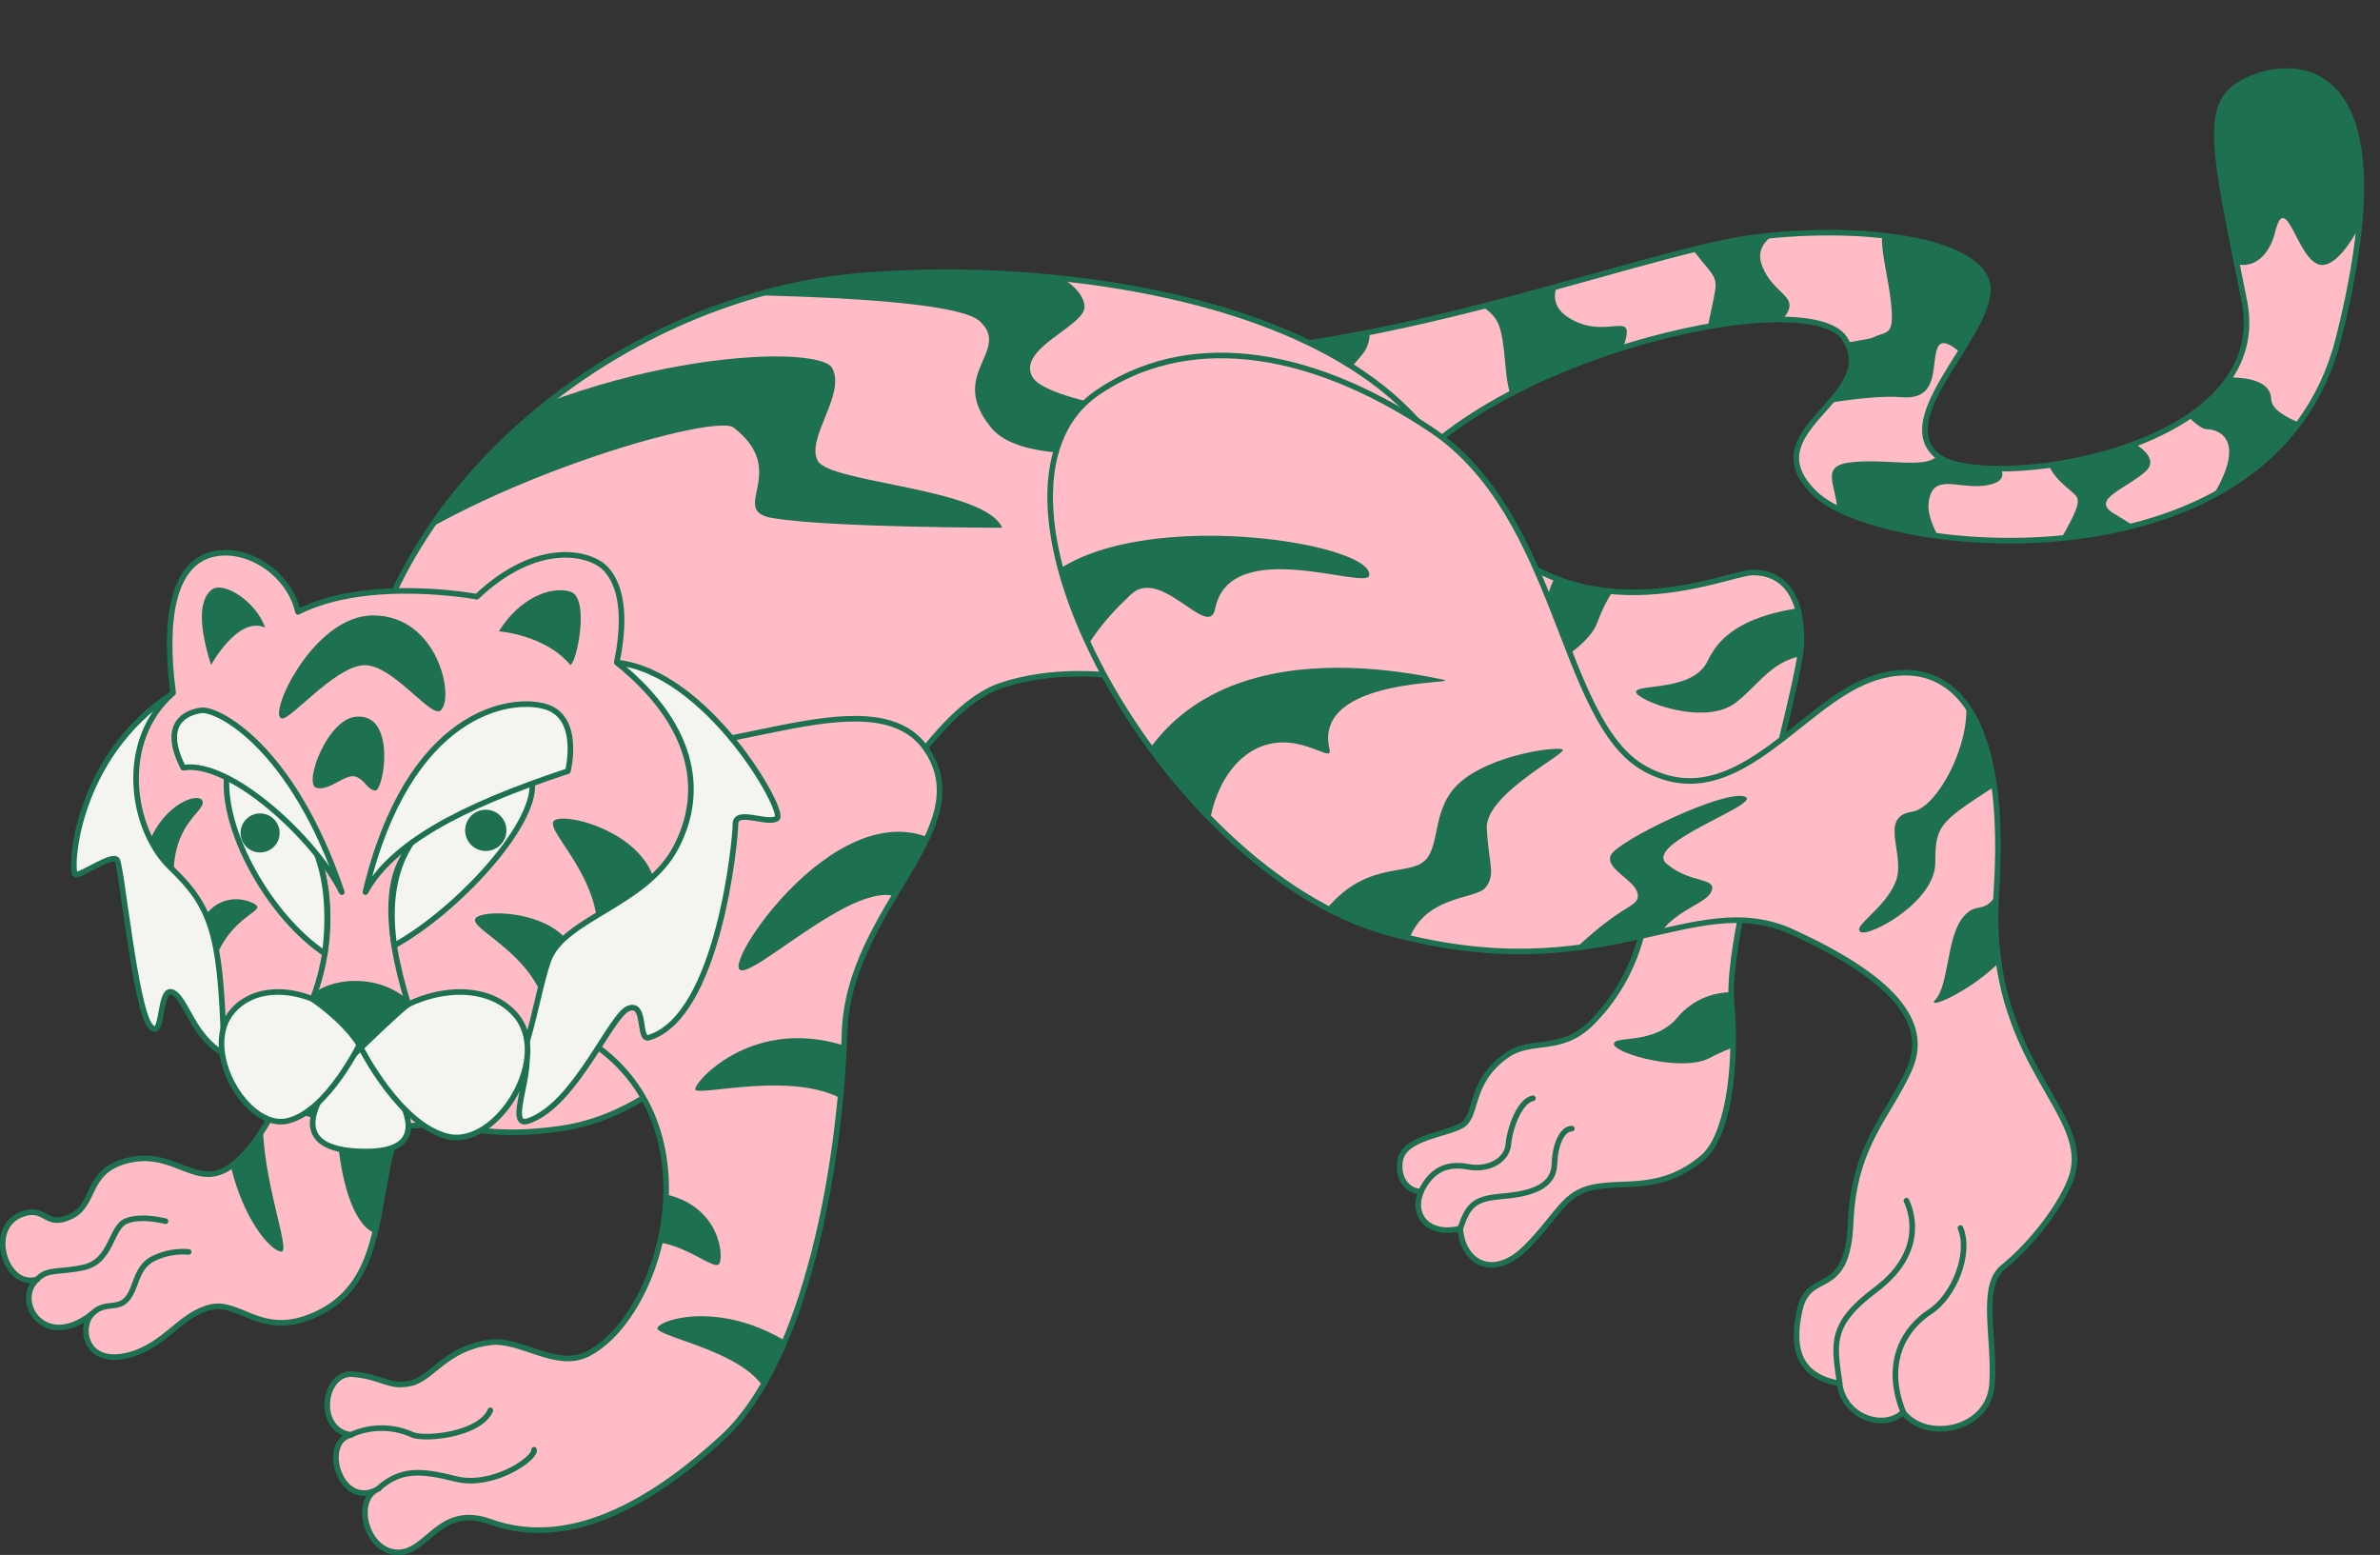 <svg xmlns="http://www.w3.org/2000/svg" xmlns:xlink="http://www.w3.org/1999/xlink" viewBox="0 0 425.51 277.93"><rect x="0" y="0" width="425.51" height="277.93" fill="#333333" stroke="none"/><defs><style>.cls-1,.cls-5{fill:none;}.cls-2{fill:#ffbbc6;}.cls-11,.cls-13,.cls-2,.cls-5{stroke:#1d7151;stroke-linecap:round;stroke-linejoin:round;}.cls-3{clip-path:url(#clip-path);}.cls-13,.cls-4{fill:#1d7151;}.cls-6{clip-path:url(#clip-path-2);}.cls-7{clip-path:url(#clip-path-3);}.cls-8{clip-path:url(#clip-path-4);}.cls-9{clip-path:url(#clip-path-5);}.cls-10{clip-path:url(#clip-path-6);}.cls-11{fill:#f5f5ef;}.cls-12{clip-path:url(#clip-path-7);}</style><clipPath id="clip-path"><path class="cls-1" d="M196.32,80.69c-15.69,34.76,48.73,65.38,87.13,58.53,10.51-1.87,18.2,26.5,1.13,43.57-5.68,5.68-10.79,2.55-15.43,6-6.7,4.92-4.83,10.71-7.86,12.41s-10.46,2.11-11,6.44c-.47,3.88,2.27,5.49,3.79,5.3-1.9,4.64,1.7,8,7,6.63.38,6.07,5.87,9.29,11.74,3.41s6.63-9.66,12.12-10.79,12.13.94,19.51-5.31c4.17-3.52,6.25-15.23,5.12-27.84s12.38-56.4,12.5-64.21c.14-9.47-4-12.51-8.71-12.51S280.29,115.9,261.48,90C250.13,74.34,210.33,49.63,196.32,80.69Z"/></clipPath><clipPath id="clip-path-2"><path class="cls-1" d="M98.65,154.58c-14.84,14.28-27.38,43.24-29.54,54.93-2,10.72-2.62,20.71-12.45,25.34s-13.58-2.45-19-1.2-8.08,6.83-14.57,8.54c-7.91,2.08-8.95-4.89-6.66-7.34-8.56,6.76-14.1-2.34-9.78-6.19-5.83,1.87-9.46-10.17-1.87-11.87,3.48-.78,3.54,2.71,7.91.63s2.7-7.73,9.36-9.78c8.54-2.63,12.39,4.52,18.21,1.45,7.5-4,17.84-24.49,16.38-51.2s-8.61-25.65,4.12-30.42S107.53,146,98.65,154.58Z"/></clipPath><clipPath id="clip-path-3"><path class="cls-1" d="M198,62.7c39.88,4.71,94.52-17.62,115.55-20.27s42.42,1,41.86,9.66-17.05,22.73-9.1,29.36,60.43-.38,54.94-27.66-7.39-35-.38-39S431.53,7,418.12,60.42c-11.55,46-81.64,39.25-93.57,27.85s11.93-17,5.31-27.66-69.14,4-82.78,29.74C235,83.34,198,62.7,198,62.7Z"/></clipPath><clipPath id="clip-path-4"><path class="cls-1" d="M64.67,123.31c7.46-38.64,47.45-69.89,87.51-73.87s118.3,5.84,111.38,60.23c-5.56,43.66-49.15,1.42-84.39,12.79-22.17,7.15-41.08,73.87-78.95,79.27C60.28,207.42,54.52,175.87,64.67,123.31Z"/></clipPath><clipPath id="clip-path-5"><path class="cls-1" d="M109.78,132.1c15,6.56,46.2-12.49,55.88,1.87s-14,28.3-14.67,50.68S144.4,243,129.13,257c-11.08,10.14-26.38,20.45-41.49,15-9.22-3.34-11.2,5.78-16.74,5.47s-7.78-9.53-3.18-11.4c-6.8,4.06-10.55-8.35-4.93-9.6-6.48-.86-5-11.32.31-10.85s6.4,2.5,10.3,1.64,6.2-6.27,14.24-7.32c5.37-.71,11.8,4.89,17.37,2.09,13.72-6.87,23.71-42.54-1.06-56.76S109.78,132.1,109.78,132.1Z"/></clipPath><clipPath id="clip-path-6"><path class="cls-1" d="M196.22,70.18c-25.88,17.73,12.22,85.37,51.43,96.38s54.83-8.17,72.73,0,24.72,16.13,21,24.52-9.94,13.54-10.51,27.44-7.39,8.12-9.09,15.55.18,12,7.1,13.21c.85,6.25,8.14,8.34,11.36,5.12,4.08,5.4,15.35,3.31,15.91-5s-2.27-17.52,2-20.93,9.67-9.82,11.94-15.35c5-12.21-15.25-20.55-13.17-51.64,2.62-39-13-43-24.91-37S309,145.7,294,137.35s-15.12-45.2-38.13-60.55S211.56,59.67,196.22,70.18Z"/></clipPath><clipPath id="clip-path-7"><path class="cls-1" d="M85.24,106.66c10.86-10.26,20.21-7.84,22.92-5.13s3.92,8.14,2.11,16.89c13.57,10.86,16,22.82,10.56,33.08s-20.06,12.62-22.77,20.16S94.16,195,86.22,198.58c-14.86,6.61-45.82.57-46.22-12.3-.61-19.44-2.22-24.23-9.45-31.16s-9.45-22.72.4-31.27c-1.81-13.87.3-22.81,6.63-24.67s14.18,3.26,15.69,10.19C65.93,103,85.24,106.66,85.24,106.66Z"/></clipPath></defs><title>Asset 12</title><g id="Layer_2" data-name="Layer 2"><g id="tiger6"><g id="_2paw-back_" data-name="&lt;2paw-back&gt;"><path class="cls-2" d="M196.32,80.69c-15.69,34.76,48.73,65.38,87.13,58.53,10.51-1.87,18.2,26.5,1.13,43.57-5.68,5.68-10.79,2.55-15.43,6-6.7,4.92-4.83,10.71-7.86,12.41s-10.46,2.11-11,6.44c-.47,3.88,2.27,5.49,3.79,5.3-1.9,4.64,1.7,8,7,6.63.38,6.07,5.87,9.29,11.74,3.41s6.63-9.66,12.12-10.79,12.13.94,19.51-5.31c4.17-3.52,6.25-15.23,5.12-27.84s12.38-56.4,12.5-64.21c.14-9.47-4-12.51-8.71-12.51S280.29,115.9,261.48,90C250.13,74.34,210.33,49.63,196.32,80.69Z"/><g class="cls-3"><path class="cls-4" d="M328.3,108c-14.45.85-20.42,4.63-23,10.13s-12.51,4.07-12.79,5.49,12.18,6.41,17.88,1.93,7.69-10.65,20.19-7.86S328.3,108,328.3,108Z"/><path class="cls-4" d="M322.09,181.84c-9.66-6.82-17.9-5.11-22.16,0s-11.65,3.13-11.37,4.83,12.16,5,17,2.48,10-4.34,14.27,0S322.09,181.84,322.09,181.84Z"/><path class="cls-4" d="M331.77,156.44c-6.6-9.82-14.91-11.17-20.71-7.91s-12-1.23-12.34.47,9.59,9,15,8.37,10.89-.49,13.32,5.08S331.77,156.44,331.77,156.44Z"/><path class="cls-4" d="M292.94,94.89c-11.74,1.39-16.73,8.17-16.48,14.82s-6.57,10.12-5.22,11.2,12.37-4.44,14.29-9.52,4.54-9.92,10.61-9.54S292.94,94.89,292.94,94.89Z"/><path class="cls-4" d="M213.39,134c19.79,0,27.21-10.85,25.73-22.52s9.6-16.33,7.13-18.49-20.38,5.21-22.85,13.71-6.15,16.39-16.56,14.49S213.39,134,213.39,134Z"/><path class="cls-4" d="M251.68,146.9c13.12-6.43,15.84-16.34,12.48-24s3-14.42.95-15.12-12.46,10.22-12.36,16.91-.74,13.35-8,15.41S251.68,146.9,251.68,146.9Z"/></g><path class="cls-5" d="M261.1,219.53c1.47-4.45,2.74-5.3,7.72-5.73s8.95-1.7,9.09-5.68,1.56-6.39,3.12-6.39"/><path class="cls-5" d="M254.09,212.9c1.8-3.78,4.64-5.06,8.33-4.35s7-1.14,7.25-4,2-7.81,4.4-8.24"/></g><g id="_1paw-back_" data-name="&lt;1paw-back&gt;"><path class="cls-2" d="M98.65,154.58c-14.84,14.28-27.38,43.24-29.54,54.93-2,10.72-2.62,20.71-12.45,25.34s-13.58-2.45-19-1.2-8.08,6.83-14.57,8.54c-7.91,2.08-8.95-4.89-6.66-7.34-8.56,6.76-14.1-2.34-9.78-6.19-5.83,1.87-9.46-10.17-1.87-11.87,3.48-.78,3.54,2.71,7.91.63s2.7-7.73,9.36-9.78c8.54-2.63,12.39,4.52,18.21,1.45,7.5-4,17.84-24.49,16.38-51.2s-8.61-25.65,4.12-30.42S107.53,146,98.65,154.58Z"/><g class="cls-6"><path class="cls-4" d="M81,209.77c-20.44-7.49-18.26-17.33-20.13-15s-.16,30.6,10.07,25.29S81,209.77,81,209.77Z"/><path class="cls-4" d="M40,197.75c.16,16.55,8,26,10.33,25.95s-8.67-25.44.18-33.51A46.34,46.34,0,0,0,40,197.75Z"/><path class="cls-4" d="M53.19,147.21c14.88,5.43,20.81,13.86,19.87,16.51s-17-9.25-19.87-1.74S53.19,147.21,53.19,147.21Z"/><path class="cls-4" d="M50.38,173.5c11-4.16,22,2.24,21.78,6.45s-19-4.33-24.23,5.54S50.38,173.5,50.38,173.5Z"/></g><path class="cls-5" d="M6.67,228.66c1.77-1.95,3.9-1.17,8.25-2.11,5.07-1.09,4.84-7.1,7.57-8.27s7.1,0,7.1,0"/><path class="cls-5" d="M16.45,234.85c2.29-2.34,4.56-.65,6.27-2.68s1.49-5.23,4.3-7a12,12,0,0,1,6.71-1.4"/></g><g id="_tail_" data-name="&lt;tail&gt;"><path class="cls-2" d="M198,62.7c39.88,4.71,94.52-17.62,115.55-20.27s42.42,1,41.86,9.66-17.05,22.73-9.1,29.36,60.43-.38,54.94-27.66-7.39-35-.38-39S431.53,7,418.12,60.42c-11.55,46-81.64,39.25-93.57,27.85s11.93-17,5.31-27.66-69.14,4-82.78,29.74C235,83.34,198,62.7,198,62.7Z"/><g class="cls-7"><path class="cls-4" d="M391.42,36.94c5.39,13.63,13.35,12.5,15.34,4.54s4,5.5,8.24,5.88S425.51,35,425.51,28.13,408.46,0,408.46,0L389.14,8.52l-2.55,17.62Z"/><path class="cls-4" d="M386.59,69c12.79-2.78,19.32-1.7,19.46,2.28S416.7,76.71,418.12,79s-28.47,19.48-22.47,9.6,1.16-11.88-1.11-11.88S386.59,69,386.59,69Z"/><path class="cls-4" d="M370.91,75.58c8.86,1.7,16.24,5.68,12.55,8.81s-9.43,4.84-5.79,7.23,13.7,7,6.76,12.94-24.27,5.68-18.3-4.26,5.86-10.8,4.78-11.94-6.49-4.54-4.5-8.8S370.91,75.58,370.91,75.58Z"/><path class="cls-4" d="M352.77,78.13c3.7,3.7,8,7.39,2.85,8.53s-10.05-2.55-10.8,3.12,8.81,13.93,2.56,15.91-20.53-4.54-19.08-11.08-3.94-11.08,2.31-11.93,13.83,1.23,15.72-1.23S352.77,78.13,352.77,78.13Z"/><path class="cls-4" d="M322.09,67.49c2.27-7,10.67-6.12,13-7.26s3.76,0,2.91-6.81-3.13-12.79.28-14.78,15.92,0,17.9,2.84,9.2,7.83,8.72,11.59-11.84,12.72-11.84,12.72-5.12-6.41-6.54-3.85S347.09,71.6,340,71s-21.31,2.56-21.31,2.56Z"/><path class="cls-4" d="M325.21,37.84c-3.69,2.22-12.21,4-10.22,9.53s7.38,5.46,3.69,9.73-7.1,9.7-11.08,8.69-3.13-3.23-1.71-10.08,1.44-5.08-3.26-11.07-5.54-8.84-.71-11.68S325.21,37.84,325.21,37.84Z"/><path class="cls-4" d="M281,43.76c-.14,4.26-6.67,9.66,0,13.35s11.71-2.25,9.2,5-1.1,16-9.2,13.48-10.94-.28-11.79-9.65-1.13-9.1-6.53-12.79-10-4.26-4.71-9.37S281,43.76,281,43.76Z"/><path class="cls-4" d="M240,50.86c2.55,2.27,7.27,8.17,3.41,12.68s-10.08,11.34-3.41,12,14.28,0,16.59,3.65,1.14,11.42-.91,11.13.09-8.24-8.22-8.81-10.63,2.95-16.26-.23-13.93-7.13-8.82-13.82,9.38-6.43,9.95-12.81S240,50.86,240,50.86Z"/></g></g><g id="_body_" data-name="&lt;body&gt;"><path class="cls-2" d="M64.67,123.31c7.46-38.64,47.45-69.89,87.51-73.87s118.3,5.84,111.38,60.23c-5.56,43.66-49.15,1.42-84.39,12.79-22.17,7.15-41.08,73.87-78.95,79.27C60.28,207.42,54.52,175.87,64.67,123.31Z"/><g class="cls-8"><path class="cls-4" d="M73,84.67c31.46-21.59,73.23-23.55,75.78-18.88s-4.83,12.63-2.55,16.61,29.83,4.8,32.95,11.93c0,0-30.73,0-41.08-1.73-8.07-1.4,3.3-8.21-6.93-16.17-3.71-2.89-53.51,11.69-71.41,30.4S73,84.67,73,84.67Z"/><path class="cls-4" d="M148.49,44.89c38.64-1.7,45.08,6.23,45.41,9.79s-12.17,7.54-9.33,12.66,31,7.67,33.53,9.09-33,9.66-40.91,0,3.69-13.64-2-19-60.59-4.83-60.59-4.83Z"/></g></g><g id="_1paw-front_" data-name="&lt;1paw-front&gt;"><path class="cls-2" d="M109.78,132.1c15,6.56,46.2-12.49,55.88,1.87s-14,28.3-14.67,50.68S144.4,243,129.13,257c-11.08,10.14-26.38,20.45-41.49,15-9.22-3.34-11.2,5.78-16.74,5.47s-7.78-9.53-3.18-11.4c-6.8,4.06-10.55-8.35-4.93-9.6-6.48-.86-5-11.32.31-10.85s6.4,2.5,10.3,1.64,6.2-6.27,14.24-7.32c5.37-.71,11.8,4.89,17.37,2.09,13.72-6.87,23.71-42.54-1.06-56.76S109.78,132.1,109.78,132.1Z"/><g class="cls-9"><path class="cls-4" d="M172.68,154.58c-17.48-19.51-42.14,15.25-40.58,18.55s25.29-20.89,30.59-10.59S172.68,154.58,172.68,154.58Z"/><path class="cls-4" d="M156.45,189.23c-19.36-10.14-32.16,3.75-32.16,5.46s23.57-5.26,30.29,5.49S156.45,189.23,156.45,189.23Z"/><path class="cls-4" d="M108.53,213.58c19-3.43,21.07,9.68,20.13,12.18s-11.7-9.68-20.13,0S108.53,213.58,108.53,213.58Z"/><path class="cls-4" d="M148,245.61c-14.67-14.39-29.5-10.17-30.44-8.3s23,5.15,19.67,16.23S148,245.61,148,245.61Z"/></g><path class="cls-5" d="M62.79,256.43a13.3,13.3,0,0,1,10.88,0c2.28,1,12.13,0,14-4.34"/><path class="cls-5" d="M67.72,266c3.86-3.33,7.19-3.33,13.75-1.66s14.36-3.65,14-5.21"/></g><g id="_2paw-front_" data-name="&lt;2paw-front&gt;"><path class="cls-2" d="M196.22,70.18c-25.88,17.73,12.22,85.37,51.43,96.38s54.83-8.17,72.73,0,24.72,16.13,21,24.52-9.94,13.54-10.51,27.44-7.39,8.12-9.09,15.55.18,12,7.1,13.21c.85,6.25,8.14,8.34,11.36,5.12,4.08,5.4,15.35,3.31,15.91-5s-2.27-17.52,2-20.93,9.67-9.82,11.94-15.35c5-12.21-15.25-20.55-13.17-51.64,2.62-39-13-43-24.91-37S309,145.7,294,137.35s-15.12-45.2-38.13-60.55S211.56,59.67,196.22,70.18Z"/><g class="cls-10"><path class="cls-4" d="M183.15,108.82c8.53-20.17,62.32-12.64,61.66-6-.29,2.84-24.9-7.35-27.56,6-1.14,5.68-9.66-7.67-15.06-2.56S194,115,189.12,125.52,183.15,108.82,183.15,108.82Z"/><path class="cls-4" d="M198,155.7c4.52-43.84,46.78-37,60-34.22,4,.85-23.42-.63-20.3,12.44.71,3-6.43-4.4-14.2.52-8.21,5.19-10.51,21.8-2.28,25.64C227.13,162.84,198,155.7,198,155.7Z"/><path class="cls-4" d="M234.29,166.56c7.68-12.85,16-9.94,19.8-12.24s1.42-9.7,7-14.53,16.67-6.33,18.23-5.87-13.78,7.86-13.5,14.11,1.71,8.3-.28,10.68-14.21,1-14.49,14.32S234.29,166.56,234.29,166.56Z"/><path class="cls-4" d="M274.07,177.49c14.78-16.68,18.75-14.73,18.75-17.41s-6-4.66-4.83-7.22,20-11.66,23.87-10.5-18.18,8.3-13.92,12,9.37,2.36,7.95,5.14-9.94,3.63-11.08,12.72S274.07,177.49,274.07,177.49Z"/><path class="cls-4" d="M347.09,119.33c10,3.41,1,24.8-5.21,25.75s-1,7.78-3,12.61-7.69,7.81-6.27,8.87S346,161.25,346,154.21s.85-7.33,12.5-14.85S347.09,119.33,347.09,119.33Z"/><path class="cls-4" d="M359.88,154.21c-4.83,11.43-5.68,6-8.8,9.59S348.51,176,346,178.71s14.47-5,16.29-14.77S359.88,154.21,359.88,154.21Z"/></g><path class="cls-5" d="M340.27,252.4c-3.6-9,.38-15.06,4.74-17.9s7.39-10.42,5.49-15"/><path class="cls-5" d="M328.91,247.28c-1-7.1-1.9-10.51,6.44-16.76s6.82-13.07,5.49-15.91"/></g><g id="_head_" data-name="&lt;head&gt;"><path class="cls-11" d="M110.27,118.42c16.19,1.71,30.26,26.64,28.66,27.85s-7.44-1.81-7.44,1-3,34.45-15.49,38.2c-2,.6-.4-6.43-3.62-5.23s-9.48,17.2-17.89,20.11c-5.23,1.81,4.22-14.88-3.42-14.48s10.46-27.75,10.46-27.75L119,137.22Z"/><path class="cls-11" d="M31,123.85c-17.9,11.56-18.5,32.27-17.5,32.47s6.64-3.82,7.44-2.61,3.22,26.14,5.84,29.56,1.4-7.44,4.22-5.83,3.82,10.25,12.46,12.26S35,139.23,35,139.23Z"/><path class="cls-2" d="M85.24,106.66c10.86-10.26,20.21-7.84,22.92-5.13s3.92,8.14,2.11,16.89c13.57,10.86,16,22.82,10.56,33.08s-20.06,12.62-22.77,20.16S94.16,195,86.22,198.58c-14.86,6.61-45.82.57-46.22-12.3-.61-19.44-2.22-24.23-9.45-31.16s-9.45-22.72.4-31.27c-1.81-13.87.3-22.81,6.63-24.67s14.18,3.26,15.69,10.19C65.93,103,85.24,106.66,85.24,106.66Z"/><g class="cls-12"><path class="cls-4" d="M89.19,112.84c3.74-6,9.33-8.14,12.79-7.09s1.22,12.52,0,13.12C97.45,113.44,89.19,112.84,89.19,112.84Z"/><path class="cls-4" d="M37.73,118.87c-2.26-7.23-2.11-11.53,0-13.38s8.15,2.11,9.66,6.69C42.56,110,37.73,118.87,37.73,118.87Z"/><path class="cls-4" d="M66.69,110c11.67,0,14.67,14.86,12.06,17-1.76,1.43-8.83-8.68-14-8.08s-12.65,9.58-14.31,9.5C47.63,128.24,55.89,110,66.69,110Z"/><path class="cls-4" d="M63.54,128.12c-5.12.58-9.28,12-7,12.69s5.23-2.59,7-2,2,2.25,3.52,2.5S71.06,127.28,63.54,128.12Z"/><path class="cls-4" d="M106.65,169c1.81-11.34-9.05-20.24-7.69-22.2s17.65,2,18.4,12.69S106.65,169,106.65,169Z"/><path class="cls-4" d="M98.06,182.82c-.91-11.62-13.73-16.37-13.12-18.52s18.39-1.81,18.39,9.26S98.06,182.82,98.06,182.82Z"/><path class="cls-4" d="M25.37,155.52c1.51-11.31,10.25-14.28,10.85-12.32s-6.09,4-5.08,15.49S25.37,155.52,25.37,155.52Z"/><path class="cls-4" d="M33.66,173.09c1.51-15.44,10.82-12.59,12.2-11.24s-7.37,2.56-8.73,15.46S33.66,173.09,33.66,173.09Z"/></g><path class="cls-11" d="M64.53,187.29s-19,17.56-.61,18.5C84,206.81,64.53,187.29,64.53,187.29Z"/><path class="cls-11" d="M64.53,187.29c4.42-8.85,20.1-13.87,27.34-6.23s-3,24-11.66,22.11S64.53,187.29,64.53,187.29Z"/><path class="cls-11" d="M64.53,186.2c-3.7-7.88-16.83-12.36-22.88-5.55s2.52,21.41,9.75,19.71S64.53,186.2,64.53,186.2Z"/><path class="cls-13" d="M64.53,187.29C72,180.06,73,179.51,73,179.51c-5.28-5.29-14.51-4.22-17.13-.94C62.71,183.39,64.53,187.29,64.53,187.29Z"/><path class="cls-5" d="M73,179.51c-4.27-13.74-5.07-26.6,4-30.63"/><path class="cls-5" d="M55.89,178.57c5.42-14,1.4-27.58-1.22-28.53"/><path class="cls-11" d="M70.49,169C81.42,163,95.8,147.68,95.15,140,84.43,140.84,67.2,146,70.49,169Z"/><path class="cls-11" d="M58.07,170.43C48.44,164,39.87,149,40.52,139,56.28,142.65,59.86,156.38,58.07,170.43Z"/><path class="cls-11" d="M101.53,137.83C82,144.26,70,150.93,65.33,159.46,73,127,91.47,124.35,97.7,126.36S101.53,137.83,101.53,137.83Z"/><path class="cls-11" d="M61.11,159.46c-4.63-9.37-19.93-23.65-28.35-22.24-4-7.84.4-9.85,3.21-10.25S52.26,133.24,61.11,159.46Z"/><circle class="cls-13" cx="86.85" cy="148.42" r="3.19"/><circle class="cls-13" cx="46.5" cy="148.88" r="2.99"/></g></g></g></svg>